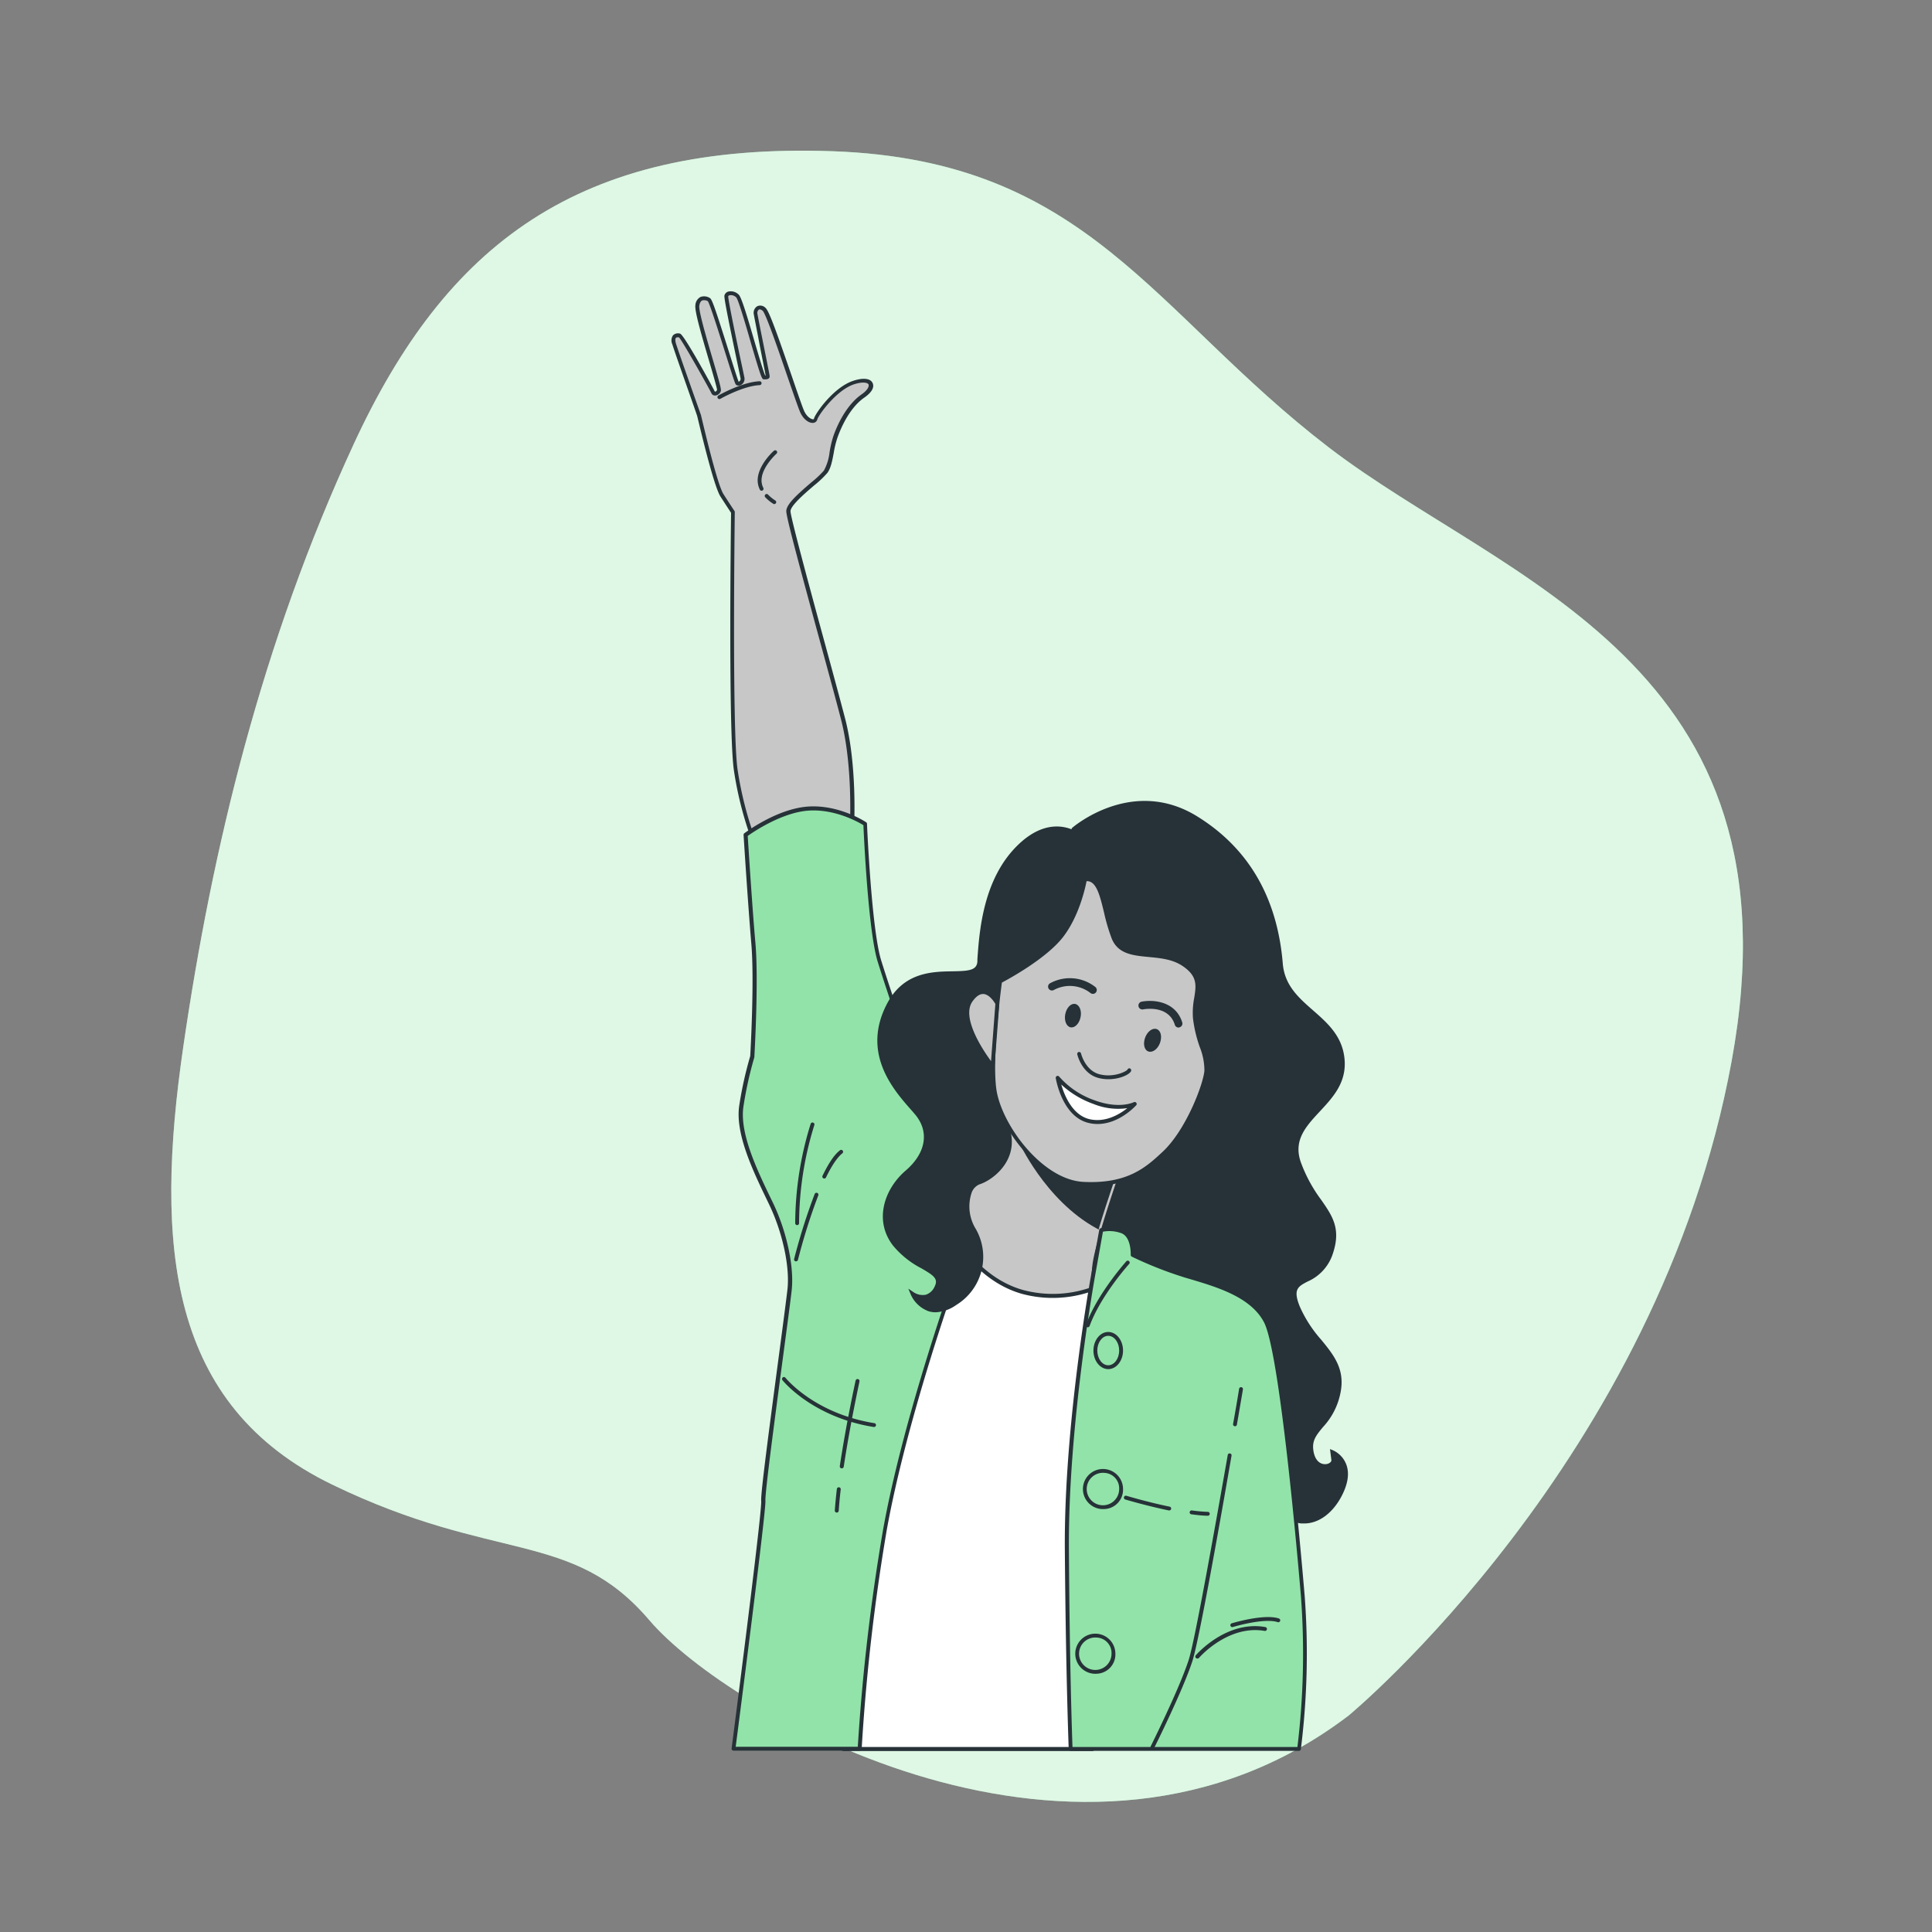 <svg xmlns="http://www.w3.org/2000/svg" viewBox="0 0 500 500"><rect x="0" y="0" width="500" height="500" fill="#808080" stroke="none"/><g id="freepik--background-simple--inject-145"><path d="M349,444s80.18-66.18,99.14-169.36S389.44,150.73,343.89,115.79,281.6,41.52,215.58,39.14s-100.18,24.21-124,75.71-36.62,104.37-44.14,156-3.85,92.82,38.51,113.35,62,11.51,82.16,35.17S280,496.54,349,444Z" style="fill:#92E3A9"></path><path d="M349,444s80.18-66.18,99.14-169.36S389.44,150.73,343.89,115.79,281.6,41.52,215.58,39.14s-100.18,24.21-124,75.71-36.62,104.37-44.14,156-3.85,92.82,38.51,113.35,62,11.51,82.16,35.17S280,496.54,349,444Z" style="fill:#fff;opacity:0.7"></path></g><g id="freepik--Character--inject-145"><path d="M277.82,214.64s15-13.3,31.78-3,20.94,25.87,21.92,37.69,15.28,13.31,16,25.13-15.28,15-11.34,26.36,11.58,13.31,8.38,23.16-12.32,5.17-8.62,14.29,12.07,12.32,10.59,21.43-7.88,9.86-7.14,15.52,5.91,4.44,5.66,2.46l-.24-2s6.65,2.71,1.72,11.58-14,8.38-17-.24-2-32.52-11.82-39.17-30.3-9.12-36.46-18.23,3-27.35,3-27.35,9.12-35.72,5.42-46.56-11.33-24.64-12.32-30.55A25,25,0,0,1,277.82,214.64Z" style="fill:#263238"></path><path d="M337.53,394.27l-.7,0c-3.46-.31-6.36-2.92-7.75-7-.94-2.74-1.47-6.85-2.09-11.62-1.31-10.18-2.95-22.85-9.54-27.3-3.93-2.65-9.49-4.6-15.37-6.67-8.59-3-17.46-6.12-21.23-11.69-6.15-9.11,2.27-26.53,2.9-27.8.39-1.54,9-35.84,5.42-46.23-1.68-4.93-4.14-10.38-6.51-15.64-2.84-6.28-5.28-11.71-5.83-15a25.32,25.32,0,0,1,.51-10.82l0-.13.11-.1c.15-.13,15.5-13.43,32.37-3,13.28,8.2,20.74,21,22.16,38.07.47,5.69,4.07,8.84,7.88,12.18s7.75,6.81,8.14,13c.36,5.82-3.11,9.55-6.46,13.15-3.54,3.81-6.88,7.4-4.9,13.08a38.27,38.27,0,0,0,5.29,9.78c2.87,4.13,5.13,7.39,3.08,13.69a11.82,11.82,0,0,1-6.61,7.44c-2.48,1.3-3.84,2-2,6.51a32.88,32.88,0,0,0,5.57,8.6c3.08,3.78,6,7.35,5.05,13.1a18.06,18.06,0,0,1-4.65,9.47c-1.64,2-2.82,3.37-2.49,5.91.39,3,2.05,3.82,3.35,3.66.79-.1,1.39-.58,1.33-1.07l-.36-2.82.79.32a6.62,6.62,0,0,1,3.47,3.78c.83,2.37.33,5.22-1.49,8.51C344.63,391.82,341.14,394.27,337.53,394.27ZM278.26,214.92a24.93,24.93,0,0,0-.44,10.23c.52,3.14,3.06,8.78,5.75,14.74,2.38,5.28,4.85,10.75,6.55,15.73,3.7,10.85-5,45.38-5.41,46.84l0,.1c-.09.18-8.91,18.08-3,26.85,3.58,5.29,12.3,8.35,20.73,11.31,5.94,2.09,11.56,4.06,15.6,6.78,7,4.71,8.64,17.62,10,28,.6,4.71,1.13,8.79,2,11.42,1.29,3.75,3.8,6.05,6.9,6.33,3.44.31,6.88-2,9.19-6.16,1.68-3,2.16-5.59,1.43-7.67a5.63,5.63,0,0,0-2.09-2.73l.12,1c.13,1.07-.81,2-2.19,2.19-1.9.24-4-1.06-4.47-4.52-.39-3,1-4.69,2.71-6.68a17,17,0,0,0,4.44-9c.86-5.31-1.79-8.56-4.85-12.31a34.48,34.48,0,0,1-5.72-8.85c-2.15-5.33-.11-6.41,2.48-7.78,2.1-1.11,4.72-2.5,6.13-6.85,1.9-5.83-.13-8.77-3-12.82a39.26,39.26,0,0,1-5.42-10c-2.17-6.25,1.53-10.23,5.11-14.09,3.21-3.45,6.53-7,6.2-12.41-.36-5.73-4-8.9-7.8-12.26s-7.71-6.77-8.22-12.85c-1.41-17-8.5-29.17-21.69-37.31C293.83,202.53,279.62,213.78,278.26,214.92Z" style="fill:#263238"></path><path d="M290.38,303.08s-6.4,18.23-7.14,24.14-.74,20.94.49,34-1,91.4-1,91.4H218.2s3.45-32.28,8.62-74.4,18.23-70,24.64-78.84,9.11-13.55,9.11-13.55Z" style="fill:#c7c7c7"></path><path d="M282.74,453.12H218.2a.48.48,0,0,1-.37-.17.52.52,0,0,1-.13-.39c0-.32,3.51-32.76,8.63-74.4,5.24-42.73,18.46-70.4,24.72-79.07s9.06-13.46,9.09-13.51a.5.5,0,0,1,.68-.18l29.81,17.25a.5.5,0,0,1,.22.6c-.06.18-6.39,18.24-7.12,24s-.72,21,.5,33.88-1,90.68-1,91.46A.49.49,0,0,1,282.74,453.12Zm-64-1h63.5c.18-6.65,2.14-78.51,1-90.85-1.22-13-1.24-28.11-.49-34.11.69-5.49,6.07-21.1,7-23.85l-29-16.8c-.82,1.36-3.62,5.87-8.89,13.17-6.2,8.59-19.32,36.08-24.54,78.6C222.57,416.94,219.24,447.66,218.76,452.12Z" style="fill:#263238"></path><path d="M263.93,294.9s6.71,15.26,20.11,22.57c2.12-7.17,5-15.3,5-15.3l-24.72-14.3Z" style="fill:#263238"></path><path d="M284.35,318.2l-.55-.29c-13.39-7.31-20.26-22.66-20.32-22.81l-.05-.11.42-8,25.78,14.91-.14.4c0,.08-2.88,8.2-5,15.27Zm-19.91-23.4c.62,1.34,7.14,15,19.3,21.93,1.81-6.05,4.09-12.68,4.67-14.33l-23.65-13.69Z" style="fill:#263238"></path><path d="M264.76,334.37c-12.7-3.49-19.27-16.34-21.12-20.56-6.21,14-13.32,35.91-16.82,64.41-5.17,42.12-8.62,74.4-8.62,74.4h64.54s2.22-78.34,1-91.4a237.64,237.64,0,0,1-.91-27.69A30.64,30.64,0,0,1,264.76,334.37Z" style="fill:#fff"></path><path d="M282.74,453.12H218.2a.48.48,0,0,1-.37-.17.52.52,0,0,1-.13-.39c0-.32,3.51-32.76,8.63-74.4,3.93-32,12.25-54.2,16.85-64.56a.51.51,0,0,1,.46-.29h0a.49.49,0,0,1,.46.3c1.7,3.88,8.23,16.83,20.79,20.27a29.77,29.77,0,0,0,17.77-.82.51.51,0,0,1,.46.07.52.52,0,0,1,.2.42,235.66,235.66,0,0,0,.91,27.62c1.22,12.94-1,90.68-1,91.46A.49.49,0,0,1,282.74,453.12Zm-64-1h63.5c.18-6.65,2.14-78.51,1-90.85a240.24,240.24,0,0,1-.93-27,30.65,30.65,0,0,1-17.67.62h0c-12-3.3-18.68-15-21-19.82-4.66,10.7-12.54,32.36-16.33,63.25C222.57,416.94,219.24,447.66,218.76,452.12Z" style="fill:#263238"></path><path d="M220.49,213.78s.86-15.33-2.27-27.54S204,134.85,204,132.3s8.23-8.24,9.65-10.23,1.42-6,2.56-9.08,3.4-7.95,7.09-10.51,2.28-5.11-2.55-3.4-9.37,8.23-9.65,9.37-2.28.56-3.41-1.71-8.52-25.55-9.94-26.69-2.39,0-2.19,1.3,3.15,15.74,3.15,16-.31.31-.92.31-5.78-19.9-6.9-21-2.74-.91-2.94-.1,4,20.1,4.16,21.22-.92,1.73-1.32,1.42-6.5-21.12-7.31-21.62-2.64-1-3,1.42,5.89,21.12,5.59,22-1.32,1-1.53.51-8-14.62-8.63-14.72-2.13-.21-1.42,2.13,6.5,18.58,6.5,18.58,4.06,17.76,5.89,20.61,2.84,4.36,2.84,4.36-.76,56.51.73,66.71a91,91,0,0,0,4.67,18.27S210,211.13,220.49,213.78Z" style="fill:#c7c7c7"></path><path d="M195.1,218a.65.65,0,0,1-.19,0,.53.53,0,0,1-.27-.28,91.79,91.79,0,0,1-4.71-18.38c-1.45-10-.78-62.71-.73-66.63-.28-.42-1.24-1.88-2.76-4.24-1.85-2.89-5.79-20-6-20.77S174.7,91.43,174,89.11a2.36,2.36,0,0,1,.17-2.32,1.85,1.85,0,0,1,1.82-.45c1.05.18,9,14.89,9,15a1,1,0,0,0,.19,0,.68.68,0,0,0,.39-.45c0-.46-1.11-4.28-2.1-7.64-2.2-7.48-3.74-12.89-3.5-14.31a2.56,2.56,0,0,1,1.33-2.09,2.74,2.74,0,0,1,2.47.32c.52.33,1.44,3,4.93,14.06,1.05,3.33,2.13,6.78,2.46,7.57a1,1,0,0,0,.28-.19.79.79,0,0,0,.21-.72c-.05-.25-.29-1.42-.64-3.09-3.11-14.79-3.64-17.86-3.52-18.34a1.41,1.41,0,0,1,1-1,2.89,2.89,0,0,1,2.73.84c.64.64,2,5,4.06,12.12,1.09,3.68,2.31,7.82,2.75,8.75h.12c-.16-.87-.84-4.29-1.45-7.34C196,86,195.2,82.1,195.1,81.43a2,2,0,0,1,.83-2.15,1.85,1.85,0,0,1,2.16.38C199,80.35,201,86,205,97.6c1.49,4.35,2.78,8.11,3.19,8.92.72,1.45,1.78,2,2.26,2a.21.21,0,0,0,.21-.19c.33-1.31,5-8,10-9.72,2.57-.9,4.54-.73,5.14.46s-.26,2.54-2.13,3.84c-3.7,2.56-5.92,7.52-6.91,10.26a25.46,25.46,0,0,0-1,4.09c-.38,2-.73,3.87-1.62,5.11a26.59,26.59,0,0,1-3.48,3.29c-2.43,2.08-6.08,5.22-6.08,6.65s4.83,19.31,8.72,33.55c2.24,8.2,4.35,16,5.46,20.27,3.1,12.14,2.29,27.53,2.28,27.69a.48.48,0,0,1-.2.37.52.52,0,0,1-.42.09c-10.21-2.58-24.92,3.62-25.07,3.69A.71.71,0,0,1,195.1,218ZM175.44,87.29a.73.73,0,0,0-.53.16c-.08.1-.25.42,0,1.37.7,2.3,6.43,18.4,6.49,18.56s4.08,17.77,5.84,20.51,2.84,4.35,2.84,4.35a.6.6,0,0,1,.08.29c0,.56-.74,56.58.72,66.62a92.39,92.39,0,0,0,4.47,17.69c2.63-1.07,15.09-5.77,24.63-3.68.11-2.94.44-16.15-2.28-26.8-1.1-4.31-3.22-12.05-5.45-20.24-5.13-18.8-8.76-32.23-8.76-33.82,0-1.75,2.66-4.17,6.42-7.41a26.38,26.38,0,0,0,3.32-3.11,13,13,0,0,0,1.46-4.72,27.62,27.62,0,0,1,1-4.24c1-2.85,3.35-8,7.28-10.75,1.58-1.09,2-2.09,1.81-2.56s-1.47-.83-3.92,0c-4.55,1.6-9.07,8-9.33,9a1.19,1.19,0,0,1-1.07.93c-.92.1-2.33-.65-3.27-2.53-.43-.87-1.67-4.48-3.24-9-2.14-6.26-5.73-16.72-6.57-17.49-.41-.33-.78-.43-1-.29a1.13,1.13,0,0,0-.35,1.13c.1.65.89,4.57,1.65,8.37,1.27,6.34,1.51,7.57,1.51,7.74,0,.81-.82.81-1.42.81s-.66,0-3.45-9.47C193,84.05,191.1,77.64,190.56,77a1.89,1.89,0,0,0-1.75-.58.47.47,0,0,0-.35.25C188.41,77.6,191,90,192,94.6c.36,1.68.6,2.86.65,3.11a1.77,1.77,0,0,1-.8,1.86,1.18,1.18,0,0,1-1.31.05c-.25-.18-.37-.46-2.77-8.09-1.62-5.14-4.06-12.91-4.58-13.57a1.81,1.81,0,0,0-1.46-.2c-.38.17-.63.62-.75,1.34-.22,1.31,1.91,8.57,3.47,13.87,1.93,6.55,2.24,7.79,2.09,8.24a1.63,1.63,0,0,1-1.44,1.15,1,1,0,0,1-1-.62c-.33-.76-7.3-13.25-8.37-14.43Z" style="fill:#263238"></path><path d="M197.1,127a.49.49,0,0,1-.45-.29,5.41,5.41,0,0,1-.56-2.7c.22-3.77,4-7.21,4.2-7.35a.5.5,0,1,1,.67.75s-3.68,3.3-3.87,6.66a4.39,4.39,0,0,0,.46,2.21.5.5,0,0,1-.24.67A.54.54,0,0,1,197.1,127Z" style="fill:#263238"></path><path d="M200.41,130.47a.47.47,0,0,1-.25-.07,10.35,10.35,0,0,1-2.1-1.7.5.5,0,0,1,0-.71.49.49,0,0,1,.7,0,10.13,10.13,0,0,0,1.88,1.53.5.5,0,0,1-.25.93Z" style="fill:#263238"></path><path d="M186.18,103.28a.52.52,0,0,1-.44-.25.5.5,0,0,1,.19-.68c.25-.15,6.11-3.47,10.63-3.68a.5.5,0,0,1,.53.47.51.51,0,0,1-.48.53c-4.29.2-10.12,3.51-10.18,3.54A.47.47,0,0,1,186.18,103.28Z" style="fill:#263238"></path><path d="M246.9,331.61S234.12,367.38,229,396.06a515.91,515.91,0,0,0-6.53,56.5H189.83s7.95-61.33,7.67-64.17,6.24-49.12,6.81-54.79-1.13-14.48-4.83-22.15-8.8-17.89-7.66-25.27a94,94,0,0,1,2.84-12.78s1.13-19.3.28-29.24-2-28.11-2-28.11,8.24-6.24,16.19-6.81,14.76,4,14.76,4,1.14,27.26,3.69,35.49,7.67,23,7.67,23,9.65,15.62,10.5,27.26-3.12,18.17-2.27,22.71A49.31,49.31,0,0,0,246.9,331.61Z" style="fill:#92E3A9"></path><path d="M222.48,453.06H189.83a.5.5,0,0,1-.49-.57c2.74-21.19,7.88-61.85,7.66-64.05-.18-1.76,2-18.13,4.59-37.72,1.09-8.16,2-15.2,2.22-17.17.6-5.93-1.33-14.72-4.78-21.88l-.41-.86c-3.75-7.77-8.41-17.44-7.3-24.71a98.66,98.66,0,0,1,2.84-12.79c.07-1.2,1.1-19.59.28-29.11-.84-9.83-2-27.93-2-28.12a.49.49,0,0,1,.19-.43c.34-.25,8.45-6.34,16.45-6.91s14.8,3.87,15.08,4.06a.51.51,0,0,1,.22.39c0,.27,1.16,27.29,3.67,35.37,2.45,7.88,7.31,21.95,7.64,22.93.7,1.13,9.72,16,10.55,27.43a50.32,50.32,0,0,1-1.5,15.77c-.62,2.83-1.12,5.06-.78,6.89a49.47,49.47,0,0,0,3.37,9.81.53.53,0,0,1,0,.39c-.13.35-12.82,36.06-17.87,64.37A523,523,0,0,0,223,452.58.5.5,0,0,1,222.48,453.06Zm-32.08-1H222A521.59,521.59,0,0,1,228.52,396c4.87-27.3,16.82-61.45,17.84-64.34a48.58,48.58,0,0,1-3.36-9.87c-.38-2,.14-4.34.79-7.28A49.74,49.74,0,0,0,245.26,299c-.83-11.38-10.33-26.87-10.43-27a.3.3,0,0,1,0-.1c-.06-.14-5.15-14.86-7.68-23-2.44-7.86-3.57-32.37-3.7-35.35-1.2-.74-7.32-4.25-14.24-3.76s-14.36,5.59-15.7,6.55c.15,2.31,1.18,18.67,2,27.83.85,9.86-.27,29.12-.28,29.31a.42.42,0,0,1,0,.12,98,98,0,0,0-2.82,12.71c-1.07,6.95,3.52,16.47,7.21,24.11l.42.86c3.52,7.32,5.48,16.33,4.87,22.42-.2,2-1.14,9-2.23,17.2-2,15.07-4.76,35.7-4.59,37.49C198.27,391.09,191.25,445.5,190.4,452.06Z" style="fill:#263238"></path><path d="M213.32,305a.59.59,0,0,1-.22-.05.5.5,0,0,1-.23-.67c1.55-3.2,3-5.4,4.47-6.55a.5.5,0,1,1,.63.77c-1.3,1.06-2.71,3.15-4.2,6.22A.49.49,0,0,1,213.32,305Z" style="fill:#263238"></path><path d="M206,326.43h-.12a.51.51,0,0,1-.36-.61A156.55,156.55,0,0,1,210.84,309a.51.51,0,0,1,.65-.28.5.5,0,0,1,.28.65,153.79,153.79,0,0,0-5.27,16.72A.5.5,0,0,1,206,326.43Z" style="fill:#263238"></path><path d="M206.3,317.06a.5.5,0,0,1-.5-.5,87.28,87.28,0,0,1,4-25.72.5.5,0,0,1,.95.33,86.12,86.12,0,0,0-3.95,25.39A.5.5,0,0,1,206.3,317.06Z" style="fill:#263238"></path><path d="M226.17,369.3h-.08c-15.9-2.56-23.52-12-23.59-12.11a.51.51,0,0,1,.08-.71.5.5,0,0,1,.7.09c.08.09,7.47,9.25,23,11.74a.5.5,0,0,1,.42.57A.5.5,0,0,1,226.17,369.3Z" style="fill:#263238"></path><path d="M216.52,391.45h0a.5.5,0,0,1-.47-.54c.11-1.65.29-3.52.53-5.56a.5.5,0,1,1,1,.11c-.24,2-.41,3.88-.52,5.52A.5.5,0,0,1,216.52,391.45Z" style="fill:#263238"></path><path d="M217.84,380h-.08a.51.51,0,0,1-.42-.57c1.62-10.87,4.06-22,4.09-22.13a.5.5,0,0,1,1,.21c0,.11-2.45,11.24-4.07,22.07A.49.49,0,0,1,217.84,380Z" style="fill:#263238"></path><path d="M279.79,216.61s-6.9-6.41-16,2.46-9.86,22.91-10.35,29.81S237.17,246.42,230,260s2.95,23.15,7.14,28.08,2.71,10.84-2.46,15.28-8.13,12.31-3.21,18.72,13.06,6.65,10.84,11.08-6.16,1.73-6.16,1.73,3.21,7.64,11.09,2.46,7.88-14.29,4.93-19-2-11.33,1.23-12.31,8.87-5.42,7.88-12.08-4.43-18.47-1-24.88,4.43-15,4.43-15,10.59-3.7,13.06-6.66a30.55,30.55,0,0,0,4.19-7.88S290.14,227.94,279.79,216.61Z" style="fill:#263238"></path><path d="M242.16,339.62a6.35,6.35,0,0,1-1.84-.27,8.07,8.07,0,0,1-4.6-4.3l-.65-1.55,1.4.95a4.3,4.3,0,0,0,3.11.63,3.75,3.75,0,0,0,2.32-2.17c1-2-.34-2.86-3.44-4.67a23.42,23.42,0,0,1-7.35-5.89c-5.06-6.56-2.18-14.73,3.27-19.4,5.28-4.53,6.2-10.11,2.41-14.57-.33-.4-.7-.82-1.1-1.27-4.49-5.1-12.84-14.6-6.11-27.38,4.3-8.15,11.63-8.27,17-8.36,4.07-.07,6.2-.21,6.37-2.52l0-.61c.51-7.26,1.46-20.78,10.46-29.53,9.35-9.09,16.63-2.53,16.7-2.47l0,0c10.11,11.07,2.92,22.54,2.3,23.48a30.58,30.58,0,0,1-4.26,8c-2.32,2.79-11.21,6.07-13,6.7-.21,1.63-1.33,9.09-4.45,14.9-2.68,5-1.07,13.31.22,20,.32,1.66.62,3.22.82,4.56,1.07,7.22-5.21,11.69-8.23,12.62a3.67,3.67,0,0,0-2.13,2.42,11.08,11.08,0,0,0,1.17,9.16,14.57,14.57,0,0,1-5.08,19.65A10,10,0,0,1,242.16,339.62ZM237.42,336a6.37,6.37,0,0,0,3.2,2.43c1.86.56,4,.06,6.38-1.49,7.53-5,7.61-13.8,4.77-18.29a12,12,0,0,1-1.26-10,4.62,4.62,0,0,1,2.77-3c2.77-.85,8.51-4.94,7.54-11.52-.2-1.33-.5-2.88-.81-4.52-1.32-6.86-3-15.4-.12-20.67,3.36-6.25,4.36-14.77,4.37-14.85l0-.31.3-.11c.1,0,10.49-3.68,12.83-6.5a29.91,29.91,0,0,0,4.1-7.72l.07-.13A17.76,17.76,0,0,0,279.43,217c-.42-.38-6.77-5.83-15.31,2.47-8.71,8.48-9.65,21.75-10.15,28.88l0,.61c-.24,3.33-3.54,3.39-7.35,3.45-5.39.09-12.09.2-16.11,7.83-6.42,12.16,1.34,21,6,26.25l1.11,1.28c4.13,4.85,3.14,11.13-2.52,16-5.09,4.36-7.8,12-3.13,18a22.7,22.7,0,0,0,7.06,5.63c2.84,1.66,5.28,3.09,3.83,6a4.68,4.68,0,0,1-3,2.69A4.47,4.47,0,0,1,237.42,336Z" style="fill:#263238"></path><path d="M280.77,227.57s-1.48,8.9-6.23,14.83S258.83,254,258.83,254s-2.67,19-1.49,27.88,11.72,23.93,23,24.52,16.06-3.4,20.9-7.92c6-5.55,10.68-17.49,11-21.35s-2.37-7.71-3-13.64,3.26-9.78-3-13.93-15.42-.3-18.09-6.82S285.51,226.68,280.77,227.57Z" style="fill:#c7c7c7"></path><path d="M282.53,306.92c-.72,0-1.45,0-2.22-.06-11.19-.58-22.2-15.52-23.46-25-1.18-8.86,1.37-27.23,1.48-28a.47.47,0,0,1,.27-.37c.11-.06,10.93-5.66,15.55-11.43s6.11-14.51,6.13-14.6a.49.49,0,0,1,.4-.41c3.71-.69,4.82,3.92,6,8.8a46.85,46.85,0,0,0,2,6.63c1.4,3.44,4.81,3.76,8.75,4.13,3,.29,6.37.61,9.15,2.46,4.5,3,4,5.91,3.5,9.29a19.31,19.31,0,0,0-.32,5,33.79,33.79,0,0,0,1.72,7.24c.76,2.36,1.41,4.39,1.25,6.49-.32,4.17-5.24,16.19-11.13,21.68C296.66,303.39,292.06,306.92,282.53,306.92Zm-23.24-52.63c-.31,2.28-2.54,19.31-1.45,27.48,1.22,9.11,11.79,23.53,22.52,24.1,11.51.59,16.31-3.86,20.53-7.79,6.06-5.65,10.54-17.53,10.81-21a16.48,16.48,0,0,0-1.2-6.1,34.31,34.31,0,0,1-1.76-7.45,20,20,0,0,1,.32-5.26c.52-3.29.9-5.66-3.07-8.31-2.57-1.71-5.68-2-8.68-2.29-4.09-.39-7.95-.75-9.59-4.75a49.1,49.1,0,0,1-2-6.77c-1.07-4.41-2-8.25-4.52-8.1-.34,1.77-2,9.34-6.27,14.69C270.5,248.25,260.94,253.42,259.29,254.29Z" style="fill:#263238"></path><path d="M279.65,263.23c-.33,1.67-1.48,2.85-2.58,2.64s-1.71-1.75-1.38-3.42,1.48-2.85,2.57-2.63S280,261.56,279.65,263.23Z" style="fill:#263238"></path><path d="M300.2,269.92c-.59,1.59-1.91,2.58-3,2.2s-1.42-2-.84-3.59,1.91-2.59,3-2.2S300.78,268.32,300.2,269.92Z" style="fill:#263238"></path><path d="M286.86,279.3a10,10,0,0,1-2.6-.33c-4.28-1.13-5.42-5.91-5.46-6.11a.5.5,0,0,1,.37-.6.5.5,0,0,1,.6.38s1.05,4.39,4.75,5.37,7-.75,7.28-1.2a.48.48,0,0,1,.62-.3.52.52,0,0,1,.31.65C292.45,278,289.92,279.3,286.86,279.3Z" style="fill:#263238"></path><path d="M273.72,278.94a21.73,21.73,0,0,0,9.46,6.31c6.71,2.45,10.49.44,10.49.44s-5.38,6.05-11.92,4.42S273.72,278.94,273.72,278.94Z" style="fill:#fff"></path><path d="M284.06,290.89a9.85,9.85,0,0,1-2.43-.3c-6.71-1.68-8.33-11.17-8.4-11.57a.5.5,0,0,1,.89-.39,21.55,21.55,0,0,0,9.23,6.15c6.38,2.33,10,.49,10.08.47a.51.51,0,0,1,.63.14.5.5,0,0,1,0,.64C293.84,286.25,289.64,290.89,284.06,290.89Zm-9.41-10.22c.8,2.77,2.84,7.85,7.23,8.95,4.15,1,7.86-1.23,9.86-2.83a16.84,16.84,0,0,1-8.73-1.08A24.14,24.14,0,0,1,274.65,280.67Z" style="fill:#263238"></path><path d="M282.84,257.21a1,1,0,0,1-.59-.19,8.7,8.7,0,0,0-9.52-.81,1,1,0,0,1-1.05-1.7,10.67,10.67,0,0,1,11.75.89,1,1,0,0,1-.59,1.81Z" style="fill:#263238"></path><path d="M305,265.93a1,1,0,0,1-.95-.7c-1.63-5.25-7.94-4.05-8.21-4a1,1,0,1,1-.39-2c2.88-.57,8.78-.19,10.51,5.36a1,1,0,0,1-.66,1.26A1,1,0,0,1,305,265.93Z" style="fill:#263238"></path><path d="M258.11,259.72s-3.2-6.16-6.9-.74,5.67,17,5.67,17Z" style="fill:#c7c7c7"></path><path d="M256.88,276.48a.51.51,0,0,1-.39-.19c-.39-.48-9.55-11.93-5.69-17.59,1.16-1.7,2.41-2.53,3.76-2.44,2.36.14,3.93,3.1,4,3.23a.51.51,0,0,1,.06.27L257.38,276a.52.52,0,0,1-.35.44Zm-2.49-19.23c-.93,0-1.85.68-2.77,2-2.82,4.15,2.72,12.46,4.86,15.37l1.12-14.8c-.29-.51-1.53-2.48-3.1-2.58Z" style="fill:#263238"></path><path d="M283,329.44s-7.14,38.68-6.9,71.69,1,51.49,1,51.49H336.2a197.74,197.74,0,0,0,1-39.42c-1.73-20.45-5.91-64.05-9.61-71.2s-13.3-9.6-20.69-11.82a98.06,98.06,0,0,1-13.8-5.42s.25-5.17-2.95-6.16a8.61,8.61,0,0,0-5.18-.25Z" style="fill:#92E3A9"></path><path d="M336.2,453.12H277.08a.5.5,0,0,1-.5-.48c0-.19-.74-18.87-1-51.51s6.81-71.27,6.91-71.78l2-11.08a.48.48,0,0,1,.32-.38,9,9,0,0,1,5.49.23c3.07.95,3.31,5.1,3.32,6.33A98.68,98.68,0,0,0,307,329.7l1.35.4c7.16,2.13,16.07,4.77,19.65,11.67,4,7.81,8.41,56.62,9.66,71.39a199.46,199.46,0,0,1-1,39.53A.51.51,0,0,1,336.2,453.12Zm-58.64-1h58.21a199.59,199.59,0,0,0,.92-38.88c-.88-10.48-5.5-63.16-9.55-71-3.38-6.52-12.06-9.1-19-11.17l-1.36-.4a100.05,100.05,0,0,1-13.87-5.45.51.51,0,0,1-.28-.47c0-.05.19-4.8-2.6-5.66a9,9,0,0,0-4.59-.33l-1.92,10.78h0c-.07.39-7.13,39-6.89,71.59C276.82,430.86,277.44,449,277.56,452.12ZM283,329.44h0Z" style="fill:#263238"></path><path d="M319.62,369.11h-.09a.51.51,0,0,1-.41-.58c1-5.54,1.56-9.12,1.56-9.12a.52.52,0,0,1,.58-.41.51.51,0,0,1,.41.58l-1.56,9.12A.49.49,0,0,1,319.62,369.11Z" style="fill:#263238"></path><path d="M298.26,452.62a.44.44,0,0,1-.22-.05.49.49,0,0,1-.22-.67c.07-.15,7.4-14.83,9.82-22.35,1.64-5.08,7-35.39,10.1-53a.48.48,0,0,1,.57-.4.49.49,0,0,1,.41.58C315,398.27,310.17,425,308.6,429.86c-2.45,7.58-9.81,22.34-9.89,22.49A.5.5,0,0,1,298.26,452.62Z" style="fill:#263238"></path><path d="M309.84,429.22a.49.49,0,0,1-.32-.12.52.52,0,0,1-.06-.71c.32-.37,8-9.07,18-7.31a.5.5,0,0,1-.17,1c-9.47-1.65-16.95,6.89-17,7A.52.52,0,0,1,309.84,429.22Z" style="fill:#263238"></path><path d="M319,421.09a.5.5,0,0,1-.15-1c.34-.1,8.33-2.49,12.13-1.23a.52.52,0,0,1,.32.64.5.5,0,0,1-.63.31c-3.5-1.16-11.45,1.21-11.53,1.24Z" style="fill:#263238"></path><path d="M286.81,354.33c-2.11,0-3.83-2.16-3.83-4.81s1.72-4.81,3.83-4.81,3.83,2.15,3.83,4.81S288.92,354.33,286.81,354.33Zm0-8.62c-1.56,0-2.83,1.71-2.83,3.81s1.27,3.81,2.83,3.81,2.83-1.71,2.83-3.81S288.37,345.71,286.81,345.71Z" style="fill:#263238"></path><path d="M285.82,390.54a5.19,5.19,0,1,1,4.82-5.18A5,5,0,0,1,285.82,390.54Zm0-9.36a4.2,4.2,0,1,0,3.82,4.18A4,4,0,0,0,285.82,381.18Z" style="fill:#263238"></path><path d="M283.85,433.16a5.19,5.19,0,1,1,4.81-5.18A5,5,0,0,1,283.85,433.16Zm0-9.36a4.2,4.2,0,1,0,3.81,4.18A4,4,0,0,0,283.85,423.8Z" style="fill:#263238"></path><path d="M312.55,392.27h0c-1.24,0-2.66-.17-4.23-.37a.5.5,0,0,1,.13-1,40.84,40.84,0,0,0,4.13.37.5.5,0,0,1,0,1Z" style="fill:#263238"></path><path d="M302.6,390.9h-.1c-5.9-1.22-11.22-2.82-11.28-2.83a.51.51,0,0,1-.33-.63.5.5,0,0,1,.62-.33c.05,0,5.34,1.61,11.19,2.81a.51.51,0,0,1,.39.59A.5.5,0,0,1,302.6,390.9Z" style="fill:#263238"></path><path d="M281.51,343.49l-.17,0a.5.5,0,0,1-.3-.64c3-8.13,10.38-16.34,10.45-16.43a.5.5,0,0,1,.74.68c-.07.08-7.36,8.15-10.25,16.09A.5.5,0,0,1,281.51,343.49Z" style="fill:#263238"></path></g></svg>
